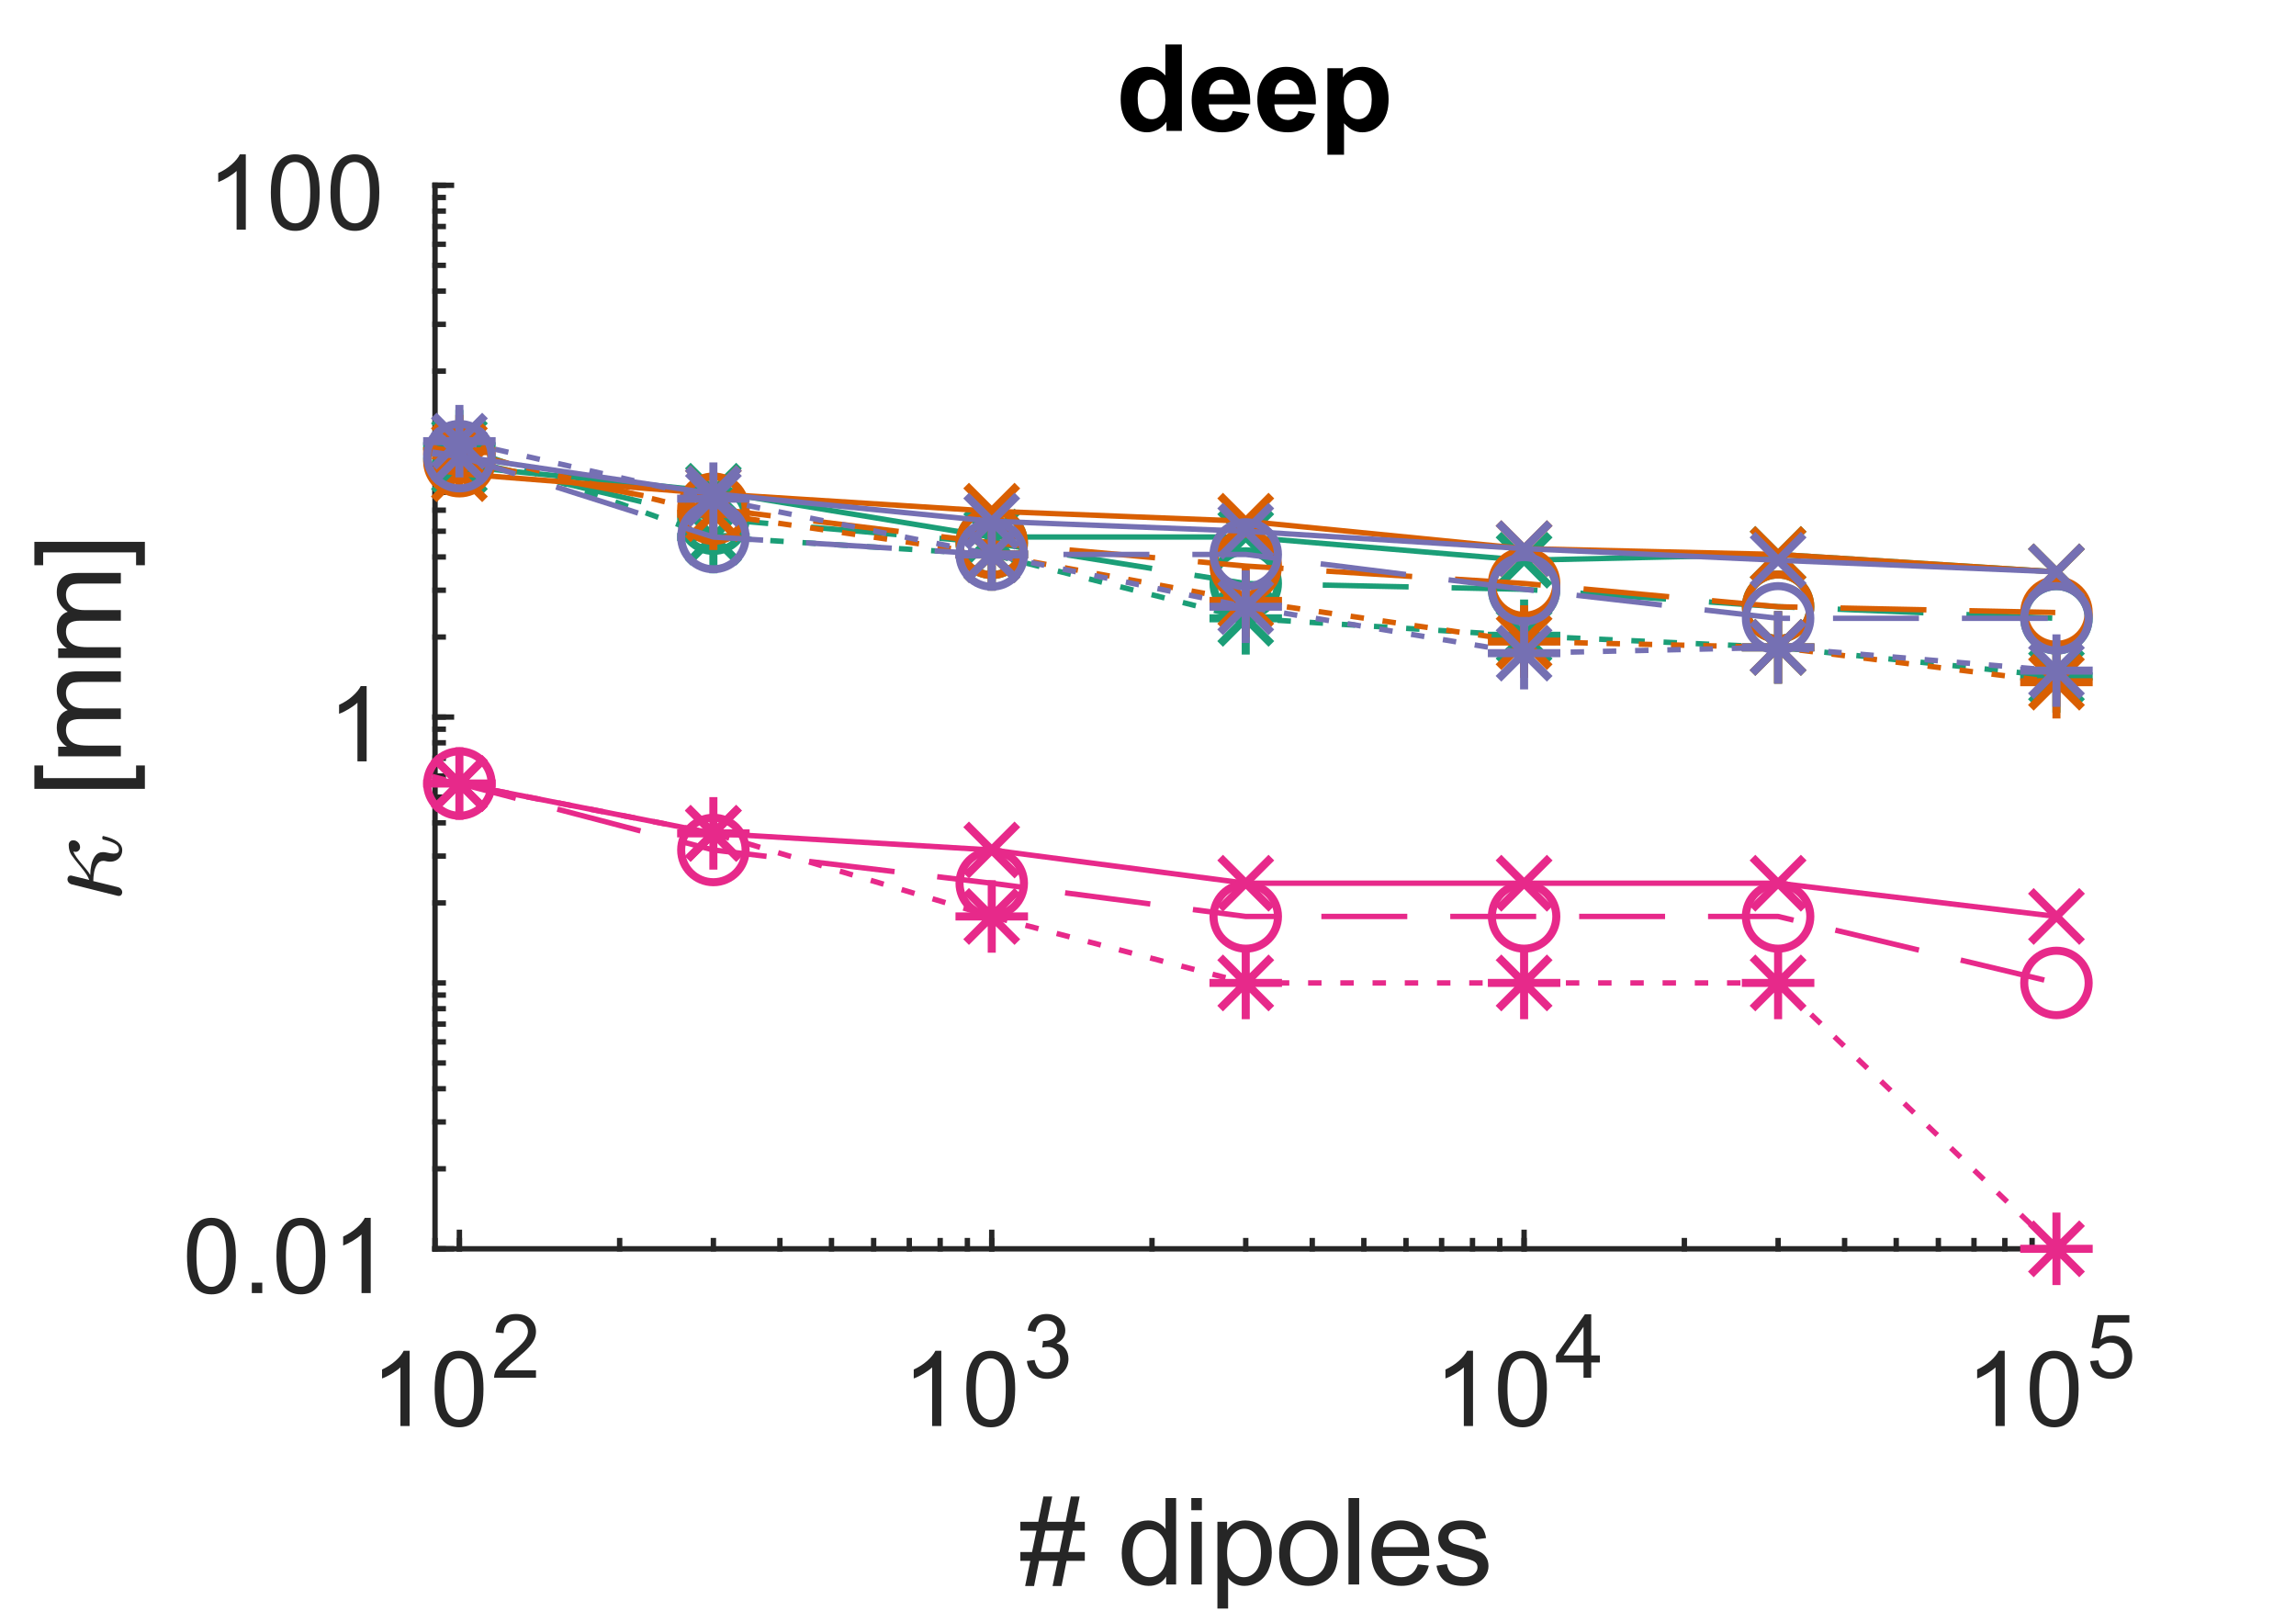 <?xml version="1.0"?>
<!DOCTYPE svg PUBLIC '-//W3C//DTD SVG 1.0//EN'
          'http://www.w3.org/TR/2001/REC-SVG-20010904/DTD/svg10.dtd'>
<svg xmlns:xlink="http://www.w3.org/1999/xlink" style="fill-opacity:1; color-rendering:auto; color-interpolation:auto; text-rendering:auto; stroke:black; stroke-linecap:square; stroke-miterlimit:10; shape-rendering:auto; stroke-opacity:1; fill:black; stroke-dasharray:none; font-weight:normal; stroke-width:1; font-family:'Dialog'; font-style:normal; stroke-linejoin:miter; font-size:12px; stroke-dashoffset:0; image-rendering:auto;" width="285" height="200" xmlns="http://www.w3.org/2000/svg"
><rect width="100%" height="100%" fill="#333333" stroke="none"/><!--Generated by the Batik Graphics2D SVG Generator--><defs id="genericDefs"
  /><g
  ><defs id="defs1"
    ><clipPath clipPathUnits="userSpaceOnUse" id="clipPath1"
      ><path d="M0 0 L285 0 L285 200 L0 200 L0 0 Z"
      /></clipPath
    ></defs
    ><g style="fill:white; stroke:white;"
    ><rect x="0" y="0" width="285" style="clip-path:url(#clipPath1); stroke:none;" height="200"
    /></g
    ><g style="fill:white; text-rendering:optimizeSpeed; color-rendering:optimizeSpeed; image-rendering:optimizeSpeed; shape-rendering:crispEdges; stroke:white; color-interpolation:sRGB;"
    ><rect x="0" width="285" height="200" y="0" style="stroke:none;"
    /></g
    ><g style="fill:rgb(38,38,38); text-rendering:geometricPrecision; image-rendering:optimizeQuality; color-rendering:optimizeQuality; stroke-linejoin:round; stroke:rgb(38,38,38); color-interpolation:linearRGB; stroke-width:0.667;"
    ><line y2="155" style="fill:none;" x1="54" x2="258" y1="155"
      /><line y2="152.96" style="fill:none;" x1="57.024" x2="57.024" y1="155"
      /><line y2="152.96" style="fill:none;" x1="123.104" x2="123.104" y1="155"
      /><line y2="152.96" style="fill:none;" x1="189.184" x2="189.184" y1="155"
      /><line y2="152.96" style="fill:none;" x1="255.265" x2="255.265" y1="155"
      /><line y2="153.98" style="fill:none;" x1="54" x2="54" y1="155"
      /><line y2="153.98" style="fill:none;" x1="57.024" x2="57.024" y1="155"
      /><line y2="153.98" style="fill:none;" x1="76.916" x2="76.916" y1="155"
      /><line y2="153.98" style="fill:none;" x1="88.552" x2="88.552" y1="155"
      /><line y2="153.98" style="fill:none;" x1="96.808" x2="96.808" y1="155"
      /><line y2="153.98" style="fill:none;" x1="103.212" x2="103.212" y1="155"
      /><line y2="153.98" style="fill:none;" x1="108.444" x2="108.444" y1="155"
      /><line y2="153.98" style="fill:none;" x1="112.868" x2="112.868" y1="155"
      /><line y2="153.98" style="fill:none;" x1="116.7" x2="116.7" y1="155"
      /><line y2="153.98" style="fill:none;" x1="120.08" x2="120.08" y1="155"
      /><line y2="153.98" style="fill:none;" x1="123.104" x2="123.104" y1="155"
      /><line y2="153.98" style="fill:none;" x1="142.996" x2="142.996" y1="155"
      /><line y2="153.98" style="fill:none;" x1="154.632" x2="154.632" y1="155"
      /><line y2="153.98" style="fill:none;" x1="162.888" x2="162.888" y1="155"
      /><line y2="153.98" style="fill:none;" x1="169.292" x2="169.292" y1="155"
      /><line y2="153.98" style="fill:none;" x1="174.525" x2="174.525" y1="155"
      /><line y2="153.98" style="fill:none;" x1="178.948" x2="178.948" y1="155"
      /><line y2="153.98" style="fill:none;" x1="182.78" x2="182.78" y1="155"
      /><line y2="153.98" style="fill:none;" x1="186.161" x2="186.161" y1="155"
      /><line y2="153.98" style="fill:none;" x1="189.184" x2="189.184" y1="155"
      /><line y2="153.98" style="fill:none;" x1="209.077" x2="209.077" y1="155"
      /><line y2="153.98" style="fill:none;" x1="220.713" x2="220.713" y1="155"
      /><line y2="153.98" style="fill:none;" x1="228.969" x2="228.969" y1="155"
      /><line y2="153.98" style="fill:none;" x1="235.373" x2="235.373" y1="155"
      /><line y2="153.98" style="fill:none;" x1="240.605" x2="240.605" y1="155"
      /><line y2="153.98" style="fill:none;" x1="245.029" x2="245.029" y1="155"
      /><line y2="153.98" style="fill:none;" x1="248.861" x2="248.861" y1="155"
      /><line y2="153.98" style="fill:none;" x1="252.241" x2="252.241" y1="155"
      /><line y2="153.98" style="fill:none;" x1="255.265" x2="255.265" y1="155"
    /></g
    ><g transform="translate(46,177)" style="font-size:13.333px; fill:rgb(38,38,38); text-rendering:geometricPrecision; image-rendering:optimizeQuality; color-rendering:optimizeQuality; font-family:'SansSerif'; stroke:rgb(38,38,38); color-interpolation:linearRGB;"
    ><path style="stroke:none;" d="M4.844 0 L3.703 0 L3.703 -7.281 Q3.281 -6.891 2.617 -6.492 Q1.953 -6.094 1.422 -5.906 L1.422 -7.016 Q2.375 -7.453 3.094 -8.094 Q3.812 -8.734 4.109 -9.344 L4.844 -9.344 L4.844 0 ZM7.951 -4.594 Q7.951 -6.234 8.287 -7.242 Q8.623 -8.25 9.294 -8.797 Q9.966 -9.344 10.982 -9.344 Q11.732 -9.344 12.294 -9.039 Q12.857 -8.734 13.224 -8.172 Q13.591 -7.609 13.802 -6.789 Q14.013 -5.969 14.013 -4.594 Q14.013 -2.953 13.677 -1.945 Q13.341 -0.938 12.669 -0.391 Q11.998 0.156 10.982 0.156 Q9.638 0.156 8.857 -0.812 Q7.951 -1.969 7.951 -4.594 ZM9.123 -4.594 Q9.123 -2.297 9.654 -1.539 Q10.185 -0.781 10.982 -0.781 Q11.763 -0.781 12.302 -1.539 Q12.841 -2.297 12.841 -4.594 Q12.841 -6.891 12.302 -7.641 Q11.763 -8.391 10.966 -8.391 Q10.185 -8.391 9.701 -7.734 Q9.123 -6.875 9.123 -4.594 Z"
    /></g
    ><g transform="translate(61,171)" style="font-size:10.667px; fill:rgb(38,38,38); text-rendering:geometricPrecision; image-rendering:optimizeQuality; color-rendering:optimizeQuality; font-family:'SansSerif'; stroke:rgb(38,38,38); color-interpolation:linearRGB;"
    ><path style="stroke:none;" d="M5.531 -0.922 L5.531 0 L0.328 0 Q0.328 -0.344 0.453 -0.672 Q0.641 -1.203 1.078 -1.719 Q1.516 -2.234 2.344 -2.906 Q3.625 -3.969 4.078 -4.578 Q4.531 -5.188 4.531 -5.734 Q4.531 -6.312 4.125 -6.711 Q3.719 -7.109 3.047 -7.109 Q2.359 -7.109 1.938 -6.688 Q1.516 -6.266 1.516 -5.531 L0.516 -5.625 Q0.625 -6.734 1.289 -7.32 Q1.953 -7.906 3.078 -7.906 Q4.203 -7.906 4.867 -7.281 Q5.531 -6.656 5.531 -5.719 Q5.531 -5.25 5.336 -4.789 Q5.141 -4.328 4.695 -3.828 Q4.25 -3.328 3.203 -2.438 Q2.328 -1.719 2.086 -1.453 Q1.844 -1.188 1.672 -0.922 L5.531 -0.922 Z"
    /></g
    ><g transform="translate(112,177)" style="font-size:13.333px; fill:rgb(38,38,38); text-rendering:geometricPrecision; image-rendering:optimizeQuality; color-rendering:optimizeQuality; font-family:'SansSerif'; stroke:rgb(38,38,38); color-interpolation:linearRGB;"
    ><path style="stroke:none;" d="M4.844 0 L3.703 0 L3.703 -7.281 Q3.281 -6.891 2.617 -6.492 Q1.953 -6.094 1.422 -5.906 L1.422 -7.016 Q2.375 -7.453 3.094 -8.094 Q3.812 -8.734 4.109 -9.344 L4.844 -9.344 L4.844 0 ZM7.951 -4.594 Q7.951 -6.234 8.287 -7.242 Q8.623 -8.25 9.294 -8.797 Q9.966 -9.344 10.982 -9.344 Q11.732 -9.344 12.294 -9.039 Q12.857 -8.734 13.224 -8.172 Q13.591 -7.609 13.802 -6.789 Q14.013 -5.969 14.013 -4.594 Q14.013 -2.953 13.677 -1.945 Q13.341 -0.938 12.669 -0.391 Q11.998 0.156 10.982 0.156 Q9.638 0.156 8.857 -0.812 Q7.951 -1.969 7.951 -4.594 ZM9.123 -4.594 Q9.123 -2.297 9.654 -1.539 Q10.185 -0.781 10.982 -0.781 Q11.763 -0.781 12.302 -1.539 Q12.841 -2.297 12.841 -4.594 Q12.841 -6.891 12.302 -7.641 Q11.763 -8.391 10.966 -8.391 Q10.185 -8.391 9.701 -7.734 Q9.123 -6.875 9.123 -4.594 Z"
    /></g
    ><g transform="translate(127,171)" style="font-size:10.667px; fill:rgb(38,38,38); text-rendering:geometricPrecision; image-rendering:optimizeQuality; color-rendering:optimizeQuality; font-family:'SansSerif'; stroke:rgb(38,38,38); color-interpolation:linearRGB;"
    ><path style="stroke:none;" d="M0.469 -2.078 L1.422 -2.203 Q1.594 -1.391 1.992 -1.023 Q2.391 -0.656 2.969 -0.656 Q3.656 -0.656 4.125 -1.133 Q4.594 -1.609 4.594 -2.297 Q4.594 -2.969 4.156 -3.398 Q3.719 -3.828 3.047 -3.828 Q2.781 -3.828 2.375 -3.734 L2.469 -4.578 Q2.578 -4.562 2.625 -4.562 Q3.25 -4.562 3.742 -4.883 Q4.234 -5.203 4.234 -5.875 Q4.234 -6.406 3.875 -6.758 Q3.516 -7.109 2.953 -7.109 Q2.391 -7.109 2.016 -6.758 Q1.641 -6.406 1.531 -5.688 L0.562 -5.859 Q0.734 -6.844 1.367 -7.375 Q2 -7.906 2.922 -7.906 Q3.578 -7.906 4.117 -7.633 Q4.656 -7.359 4.945 -6.875 Q5.234 -6.391 5.234 -5.859 Q5.234 -5.344 4.961 -4.93 Q4.688 -4.516 4.141 -4.266 Q4.844 -4.109 5.234 -3.602 Q5.625 -3.094 5.625 -2.328 Q5.625 -1.297 4.867 -0.578 Q4.109 0.141 2.969 0.141 Q1.922 0.141 1.242 -0.477 Q0.562 -1.094 0.469 -2.078 Z"
    /></g
    ><g transform="translate(178,177)" style="font-size:13.333px; fill:rgb(38,38,38); text-rendering:geometricPrecision; image-rendering:optimizeQuality; color-rendering:optimizeQuality; font-family:'SansSerif'; stroke:rgb(38,38,38); color-interpolation:linearRGB;"
    ><path style="stroke:none;" d="M4.844 0 L3.703 0 L3.703 -7.281 Q3.281 -6.891 2.617 -6.492 Q1.953 -6.094 1.422 -5.906 L1.422 -7.016 Q2.375 -7.453 3.094 -8.094 Q3.812 -8.734 4.109 -9.344 L4.844 -9.344 L4.844 0 ZM7.951 -4.594 Q7.951 -6.234 8.287 -7.242 Q8.623 -8.25 9.294 -8.797 Q9.966 -9.344 10.982 -9.344 Q11.732 -9.344 12.294 -9.039 Q12.857 -8.734 13.224 -8.172 Q13.591 -7.609 13.802 -6.789 Q14.013 -5.969 14.013 -4.594 Q14.013 -2.953 13.677 -1.945 Q13.341 -0.938 12.669 -0.391 Q11.998 0.156 10.982 0.156 Q9.638 0.156 8.857 -0.812 Q7.951 -1.969 7.951 -4.594 ZM9.123 -4.594 Q9.123 -2.297 9.654 -1.539 Q10.185 -0.781 10.982 -0.781 Q11.763 -0.781 12.302 -1.539 Q12.841 -2.297 12.841 -4.594 Q12.841 -6.891 12.302 -7.641 Q11.763 -8.391 10.966 -8.391 Q10.185 -8.391 9.701 -7.734 Q9.123 -6.875 9.123 -4.594 Z"
    /></g
    ><g transform="translate(193,171)" style="font-size:10.667px; fill:rgb(38,38,38); text-rendering:geometricPrecision; image-rendering:optimizeQuality; color-rendering:optimizeQuality; font-family:'SansSerif'; stroke:rgb(38,38,38); color-interpolation:linearRGB;"
    ><path style="stroke:none;" d="M3.562 0 L3.562 -1.891 L0.141 -1.891 L0.141 -2.766 L3.734 -7.875 L4.516 -7.875 L4.516 -2.766 L5.594 -2.766 L5.594 -1.891 L4.516 -1.891 L4.516 0 L3.562 0 ZM3.562 -2.766 L3.562 -6.328 L1.094 -2.766 L3.562 -2.766 Z"
    /></g
    ><g transform="translate(244,177)" style="font-size:13.333px; fill:rgb(38,38,38); text-rendering:geometricPrecision; image-rendering:optimizeQuality; color-rendering:optimizeQuality; font-family:'SansSerif'; stroke:rgb(38,38,38); color-interpolation:linearRGB;"
    ><path style="stroke:none;" d="M4.844 0 L3.703 0 L3.703 -7.281 Q3.281 -6.891 2.617 -6.492 Q1.953 -6.094 1.422 -5.906 L1.422 -7.016 Q2.375 -7.453 3.094 -8.094 Q3.812 -8.734 4.109 -9.344 L4.844 -9.344 L4.844 0 ZM7.951 -4.594 Q7.951 -6.234 8.287 -7.242 Q8.623 -8.25 9.294 -8.797 Q9.966 -9.344 10.982 -9.344 Q11.732 -9.344 12.294 -9.039 Q12.857 -8.734 13.224 -8.172 Q13.591 -7.609 13.802 -6.789 Q14.013 -5.969 14.013 -4.594 Q14.013 -2.953 13.677 -1.945 Q13.341 -0.938 12.669 -0.391 Q11.998 0.156 10.982 0.156 Q9.638 0.156 8.857 -0.812 Q7.951 -1.969 7.951 -4.594 ZM9.123 -4.594 Q9.123 -2.297 9.654 -1.539 Q10.185 -0.781 10.982 -0.781 Q11.763 -0.781 12.302 -1.539 Q12.841 -2.297 12.841 -4.594 Q12.841 -6.891 12.302 -7.641 Q11.763 -8.391 10.966 -8.391 Q10.185 -8.391 9.701 -7.734 Q9.123 -6.875 9.123 -4.594 Z"
    /></g
    ><g transform="translate(259,171)" style="font-size:10.667px; fill:rgb(38,38,38); text-rendering:geometricPrecision; image-rendering:optimizeQuality; color-rendering:optimizeQuality; font-family:'SansSerif'; stroke:rgb(38,38,38); color-interpolation:linearRGB;"
    ><path style="stroke:none;" d="M0.453 -2.062 L1.469 -2.156 Q1.578 -1.406 1.992 -1.031 Q2.406 -0.656 2.984 -0.656 Q3.688 -0.656 4.172 -1.188 Q4.656 -1.719 4.656 -2.578 Q4.656 -3.406 4.188 -3.883 Q3.719 -4.359 2.969 -4.359 Q2.5 -4.359 2.125 -4.148 Q1.75 -3.938 1.531 -3.609 L0.625 -3.719 L1.391 -7.766 L5.312 -7.766 L5.312 -6.844 L2.172 -6.844 L1.734 -4.734 Q2.453 -5.219 3.234 -5.219 Q4.266 -5.219 4.969 -4.508 Q5.672 -3.797 5.672 -2.672 Q5.672 -1.594 5.047 -0.828 Q4.297 0.141 2.984 0.141 Q1.906 0.141 1.227 -0.461 Q0.547 -1.062 0.453 -2.062 Z"
    /></g
    ><g transform="translate(156,181.667)" style="font-size:14.667px; fill:rgb(38,38,38); text-rendering:geometricPrecision; image-rendering:optimizeQuality; color-rendering:optimizeQuality; font-family:'SansSerif'; stroke:rgb(38,38,38); color-interpolation:linearRGB;"
    ><path style="stroke:none;" d="M-28.75 15.188 L-28.109 12.062 L-29.344 12.062 L-29.344 10.969 L-27.891 10.969 L-27.344 8.312 L-29.344 8.312 L-29.344 7.219 L-27.125 7.219 L-26.484 4.078 L-25.391 4.078 L-26.031 7.219 L-23.719 7.219 L-23.078 4.078 L-21.984 4.078 L-22.609 7.219 L-21.344 7.219 L-21.344 8.312 L-22.828 8.312 L-23.391 10.969 L-21.344 10.969 L-21.344 12.062 L-23.609 12.062 L-24.234 15.188 L-25.344 15.188 L-24.703 12.062 L-27.016 12.062 L-27.641 15.188 L-28.75 15.188 ZM-26.797 10.969 L-24.484 10.969 L-23.938 8.312 L-26.25 8.312 L-26.797 10.969 ZM-11.246 15 L-11.246 14.016 Q-11.98 15.172 -13.418 15.172 Q-14.339 15.172 -15.121 14.664 Q-15.902 14.156 -16.332 13.234 Q-16.761 12.312 -16.761 11.125 Q-16.761 9.953 -16.371 9.008 Q-15.98 8.062 -15.207 7.555 Q-14.433 7.047 -13.48 7.047 Q-12.777 7.047 -12.222 7.344 Q-11.668 7.641 -11.324 8.109 L-11.324 4.266 L-10.011 4.266 L-10.011 15 L-11.246 15 ZM-15.402 11.125 Q-15.402 12.609 -14.777 13.352 Q-14.152 14.094 -13.293 14.094 Q-12.433 14.094 -11.824 13.383 Q-11.214 12.672 -11.214 11.234 Q-11.214 9.625 -11.832 8.883 Q-12.449 8.141 -13.355 8.141 Q-14.23 8.141 -14.816 8.859 Q-15.402 9.578 -15.402 11.125 ZM-8.126 5.781 L-8.126 4.266 L-6.813 4.266 L-6.813 5.781 L-8.126 5.781 ZM-8.126 15 L-8.126 7.219 L-6.813 7.219 L-6.813 15 L-8.126 15 ZM-4.885 17.984 L-4.885 7.219 L-3.682 7.219 L-3.682 8.234 Q-3.26 7.641 -2.721 7.344 Q-2.182 7.047 -1.417 7.047 Q-0.432 7.047 0.334 7.562 Q1.099 8.078 1.482 9.008 Q1.865 9.938 1.865 11.047 Q1.865 12.25 1.443 13.203 Q1.021 14.156 0.201 14.664 Q-0.62 15.172 -1.526 15.172 Q-2.182 15.172 -2.706 14.898 Q-3.229 14.625 -3.557 14.188 L-3.557 17.984 L-4.885 17.984 ZM-3.682 11.156 Q-3.682 12.656 -3.073 13.375 Q-2.463 14.094 -1.604 14.094 Q-0.729 14.094 -0.104 13.352 Q0.521 12.609 0.521 11.047 Q0.521 9.562 -0.088 8.82 Q-0.698 8.078 -1.542 8.078 Q-2.385 8.078 -3.034 8.867 Q-3.682 9.656 -3.682 11.156 ZM2.781 11.109 Q2.781 8.953 3.985 7.906 Q4.985 7.047 6.422 7.047 Q8.031 7.047 9.047 8.094 Q10.063 9.141 10.063 11 Q10.063 12.5 9.617 13.359 Q9.172 14.219 8.305 14.695 Q7.438 15.172 6.422 15.172 Q4.797 15.172 3.789 14.125 Q2.781 13.078 2.781 11.109 ZM4.141 11.109 Q4.141 12.609 4.789 13.352 Q5.438 14.094 6.422 14.094 Q7.406 14.094 8.063 13.344 Q8.719 12.594 8.719 11.062 Q8.719 9.625 8.063 8.883 Q7.406 8.141 6.422 8.141 Q5.438 8.141 4.789 8.875 Q4.141 9.609 4.141 11.109 ZM11.386 15 L11.386 4.266 L12.714 4.266 L12.714 15 L11.386 15 ZM20.001 12.5 L21.361 12.656 Q21.048 13.859 20.173 14.516 Q19.298 15.172 17.939 15.172 Q16.236 15.172 15.236 14.125 Q14.236 13.078 14.236 11.172 Q14.236 9.219 15.251 8.133 Q16.267 7.047 17.876 7.047 Q19.439 7.047 20.423 8.109 Q21.407 9.172 21.407 11.094 Q21.407 11.219 21.407 11.453 L15.595 11.453 Q15.673 12.734 16.322 13.414 Q16.97 14.094 17.954 14.094 Q18.673 14.094 19.189 13.711 Q19.704 13.328 20.001 12.5 ZM15.673 10.359 L20.017 10.359 Q19.923 9.375 19.517 8.891 Q18.892 8.125 17.892 8.125 Q16.97 8.125 16.353 8.734 Q15.736 9.344 15.673 10.359 ZM22.309 12.672 L23.605 12.469 Q23.715 13.25 24.215 13.672 Q24.715 14.094 25.621 14.094 Q26.527 14.094 26.965 13.727 Q27.402 13.359 27.402 12.859 Q27.402 12.406 27.012 12.156 Q26.746 11.969 25.668 11.703 Q24.215 11.344 23.66 11.07 Q23.105 10.797 22.816 10.328 Q22.527 9.859 22.527 9.281 Q22.527 8.766 22.762 8.32 Q22.996 7.875 23.402 7.594 Q23.715 7.359 24.246 7.203 Q24.777 7.047 25.387 7.047 Q26.293 7.047 26.988 7.312 Q27.684 7.578 28.012 8.023 Q28.34 8.469 28.465 9.234 L27.184 9.406 Q27.09 8.797 26.668 8.461 Q26.246 8.125 25.48 8.125 Q24.574 8.125 24.184 8.43 Q23.793 8.734 23.793 9.141 Q23.793 9.391 23.949 9.594 Q24.121 9.812 24.465 9.953 Q24.652 10.016 25.621 10.281 Q27.027 10.656 27.582 10.891 Q28.137 11.125 28.449 11.586 Q28.762 12.047 28.762 12.719 Q28.762 13.375 28.379 13.953 Q27.996 14.531 27.27 14.852 Q26.543 15.172 25.621 15.172 Q24.105 15.172 23.316 14.547 Q22.527 13.922 22.309 12.672 Z"
    /></g
    ><g style="fill:rgb(38,38,38); text-rendering:geometricPrecision; image-rendering:optimizeQuality; color-rendering:optimizeQuality; stroke-linejoin:round; stroke:rgb(38,38,38); color-interpolation:linearRGB; stroke-width:0.667;"
    ><line y2="23" style="fill:none;" x1="54" x2="54" y1="155"
      /><line y2="155" style="fill:none;" x1="54" x2="56.04" y1="155"
      /><line y2="89" style="fill:none;" x1="54" x2="56.04" y1="89"
      /><line y2="23" style="fill:none;" x1="54" x2="56.04" y1="23"
      /><line y2="155" style="fill:none;" x1="54" x2="55.02" y1="155"
      /><line y2="145.066" style="fill:none;" x1="54" x2="55.02" y1="145.066"
      /><line y2="139.255" style="fill:none;" x1="54" x2="55.02" y1="139.255"
      /><line y2="135.132" style="fill:none;" x1="54" x2="55.02" y1="135.132"
      /><line y2="131.934" style="fill:none;" x1="54" x2="55.02" y1="131.934"
      /><line y2="129.321" style="fill:none;" x1="54" x2="55.02" y1="129.321"
      /><line y2="127.112" style="fill:none;" x1="54" x2="55.02" y1="127.112"
      /><line y2="125.198" style="fill:none;" x1="54" x2="55.02" y1="125.198"
      /><line y2="123.51" style="fill:none;" x1="54" x2="55.02" y1="123.51"
      /><line y2="122" style="fill:none;" x1="54" x2="55.02" y1="122"
      /><line y2="112.066" style="fill:none;" x1="54" x2="55.02" y1="112.066"
      /><line y2="106.255" style="fill:none;" x1="54" x2="55.02" y1="106.255"
      /><line y2="102.132" style="fill:none;" x1="54" x2="55.02" y1="102.132"
      /><line y2="98.934" style="fill:none;" x1="54" x2="55.02" y1="98.934"
      /><line y2="96.321" style="fill:none;" x1="54" x2="55.02" y1="96.321"
      /><line y2="94.112" style="fill:none;" x1="54" x2="55.02" y1="94.112"
      /><line y2="92.198" style="fill:none;" x1="54" x2="55.02" y1="92.198"
      /><line y2="90.51" style="fill:none;" x1="54" x2="55.02" y1="90.51"
      /><line y2="89" style="fill:none;" x1="54" x2="55.02" y1="89"
      /><line y2="79.066" style="fill:none;" x1="54" x2="55.02" y1="79.066"
      /><line y2="73.255" style="fill:none;" x1="54" x2="55.02" y1="73.255"
      /><line y2="69.132" style="fill:none;" x1="54" x2="55.02" y1="69.132"
      /><line y2="65.934" style="fill:none;" x1="54" x2="55.02" y1="65.934"
      /><line y2="63.321" style="fill:none;" x1="54" x2="55.02" y1="63.321"
      /><line y2="61.112" style="fill:none;" x1="54" x2="55.02" y1="61.112"
      /><line y2="59.198" style="fill:none;" x1="54" x2="55.02" y1="59.198"
      /><line y2="57.51" style="fill:none;" x1="54" x2="55.02" y1="57.51"
      /><line y2="56" style="fill:none;" x1="54" x2="55.02" y1="56"
      /><line y2="46.066" style="fill:none;" x1="54" x2="55.02" y1="46.066"
      /><line y2="40.255" style="fill:none;" x1="54" x2="55.02" y1="40.255"
      /><line y2="36.132" style="fill:none;" x1="54" x2="55.02" y1="36.132"
      /><line y2="32.934" style="fill:none;" x1="54" x2="55.02" y1="32.934"
      /><line y2="30.321" style="fill:none;" x1="54" x2="55.02" y1="30.321"
      /><line y2="28.112" style="fill:none;" x1="54" x2="55.02" y1="28.112"
      /><line y2="26.198" style="fill:none;" x1="54" x2="55.02" y1="26.198"
      /><line y2="24.51" style="fill:none;" x1="54" x2="55.02" y1="24.51"
      /><line y2="23" style="fill:none;" x1="54" x2="55.02" y1="23"
    /></g
    ><g transform="translate(48.667,155)" style="font-size:13.333px; fill:rgb(38,38,38); text-rendering:geometricPrecision; image-rendering:optimizeQuality; color-rendering:optimizeQuality; font-family:'SansSerif'; stroke:rgb(38,38,38); color-interpolation:linearRGB;"
    ><path style="stroke:none;" d="M-25.453 0.906 Q-25.453 -0.734 -25.117 -1.742 Q-24.781 -2.75 -24.109 -3.297 Q-23.438 -3.844 -22.422 -3.844 Q-21.672 -3.844 -21.109 -3.539 Q-20.547 -3.234 -20.18 -2.672 Q-19.812 -2.109 -19.602 -1.289 Q-19.391 -0.469 -19.391 0.906 Q-19.391 2.547 -19.727 3.555 Q-20.062 4.562 -20.734 5.109 Q-21.406 5.656 -22.422 5.656 Q-23.766 5.656 -24.547 4.688 Q-25.453 3.531 -25.453 0.906 ZM-24.281 0.906 Q-24.281 3.203 -23.75 3.961 Q-23.219 4.719 -22.422 4.719 Q-21.641 4.719 -21.102 3.961 Q-20.562 3.203 -20.562 0.906 Q-20.562 -1.391 -21.102 -2.141 Q-21.641 -2.891 -22.438 -2.891 Q-23.219 -2.891 -23.703 -2.234 Q-24.281 -1.375 -24.281 0.906 ZM-17.409 5.5 L-17.409 4.203 L-16.112 4.203 L-16.112 5.5 L-17.409 5.5 ZM-14.351 0.906 Q-14.351 -0.734 -14.015 -1.742 Q-13.679 -2.75 -13.007 -3.297 Q-12.335 -3.844 -11.319 -3.844 Q-10.569 -3.844 -10.007 -3.539 Q-9.444 -3.234 -9.077 -2.672 Q-8.71 -2.109 -8.499 -1.289 Q-8.288 -0.469 -8.288 0.906 Q-8.288 2.547 -8.624 3.555 Q-8.96 4.562 -9.632 5.109 Q-10.304 5.656 -11.319 5.656 Q-12.663 5.656 -13.444 4.688 Q-14.351 3.531 -14.351 0.906 ZM-13.179 0.906 Q-13.179 3.203 -12.648 3.961 Q-12.116 4.719 -11.319 4.719 Q-10.538 4.719 -9.999 3.961 Q-9.46 3.203 -9.46 0.906 Q-9.46 -1.391 -9.999 -2.141 Q-10.538 -2.891 -11.335 -2.891 Q-12.116 -2.891 -12.601 -2.234 Q-13.179 -1.375 -13.179 0.906 ZM-2.65 5.5 L-3.791 5.5 L-3.791 -1.781 Q-4.213 -1.391 -4.877 -0.992 Q-5.541 -0.594 -6.072 -0.406 L-6.072 -1.516 Q-5.119 -1.953 -4.4 -2.594 Q-3.681 -3.234 -3.384 -3.844 L-2.65 -3.844 L-2.65 5.5 Z"
    /></g
    ><g transform="translate(48.667,89)" style="font-size:13.333px; fill:rgb(38,38,38); text-rendering:geometricPrecision; image-rendering:optimizeQuality; color-rendering:optimizeQuality; font-family:'SansSerif'; stroke:rgb(38,38,38); color-interpolation:linearRGB;"
    ><path style="stroke:none;" d="M-3.156 5.5 L-4.297 5.5 L-4.297 -1.781 Q-4.719 -1.391 -5.383 -0.992 Q-6.047 -0.594 -6.578 -0.406 L-6.578 -1.516 Q-5.625 -1.953 -4.906 -2.594 Q-4.188 -3.234 -3.891 -3.844 L-3.156 -3.844 L-3.156 5.5 Z"
    /></g
    ><g transform="translate(48.667,23)" style="font-size:13.333px; fill:rgb(38,38,38); text-rendering:geometricPrecision; image-rendering:optimizeQuality; color-rendering:optimizeQuality; font-family:'SansSerif'; stroke:rgb(38,38,38); color-interpolation:linearRGB;"
    ><path style="stroke:none;" d="M-18.156 5.5 L-19.297 5.5 L-19.297 -1.781 Q-19.719 -1.391 -20.383 -0.992 Q-21.047 -0.594 -21.578 -0.406 L-21.578 -1.516 Q-20.625 -1.953 -19.906 -2.594 Q-19.188 -3.234 -18.891 -3.844 L-18.156 -3.844 L-18.156 5.5 ZM-15.049 0.906 Q-15.049 -0.734 -14.713 -1.742 Q-14.377 -2.75 -13.706 -3.297 Q-13.034 -3.844 -12.018 -3.844 Q-11.268 -3.844 -10.706 -3.539 Q-10.143 -3.234 -9.776 -2.672 Q-9.409 -2.109 -9.198 -1.289 Q-8.987 -0.469 -8.987 0.906 Q-8.987 2.547 -9.323 3.555 Q-9.659 4.562 -10.331 5.109 Q-11.002 5.656 -12.018 5.656 Q-13.362 5.656 -14.143 4.688 Q-15.049 3.531 -15.049 0.906 ZM-13.877 0.906 Q-13.877 3.203 -13.346 3.961 Q-12.815 4.719 -12.018 4.719 Q-11.237 4.719 -10.698 3.961 Q-10.159 3.203 -10.159 0.906 Q-10.159 -1.391 -10.698 -2.141 Q-11.237 -2.891 -12.034 -2.891 Q-12.815 -2.891 -13.299 -2.234 Q-13.877 -1.375 -13.877 0.906 ZM-7.646 0.906 Q-7.646 -0.734 -7.31 -1.742 Q-6.974 -2.75 -6.302 -3.297 Q-5.63 -3.844 -4.614 -3.844 Q-3.864 -3.844 -3.302 -3.539 Q-2.739 -3.234 -2.372 -2.672 Q-2.005 -2.109 -1.794 -1.289 Q-1.583 -0.469 -1.583 0.906 Q-1.583 2.547 -1.919 3.555 Q-2.255 4.562 -2.927 5.109 Q-3.599 5.656 -4.614 5.656 Q-5.958 5.656 -6.739 4.688 Q-7.646 3.531 -7.646 0.906 ZM-6.474 0.906 Q-6.474 3.203 -5.942 3.961 Q-5.411 4.719 -4.614 4.719 Q-3.833 4.719 -3.294 3.961 Q-2.755 3.203 -2.755 0.906 Q-2.755 -1.391 -3.294 -2.141 Q-3.833 -2.891 -4.63 -2.891 Q-5.411 -2.891 -5.896 -2.234 Q-6.474 -1.375 -6.474 0.906 Z"
    /></g
    ><g transform="translate(15,112) rotate(-90)" style="font-size:14.667px; fill:rgb(38,38,38); text-rendering:geometricPrecision; image-rendering:optimizeQuality; color-rendering:optimizeQuality; font-family:'mwb_cmmi10'; stroke:rgb(38,38,38); color-interpolation:linearRGB;"
    ><path style="stroke:none;" d="M0.797 -0.25 Q0.797 -0.344 0.812 -0.391 L2.25 -6.156 Q2.312 -6.359 2.484 -6.492 Q2.656 -6.625 2.875 -6.625 Q3.062 -6.625 3.195 -6.516 Q3.328 -6.406 3.328 -6.219 Q3.328 -6.172 3.328 -6.141 Q3.328 -6.109 3.312 -6.094 L2.781 -3.922 Q3.375 -4.109 4.375 -4.945 Q5.375 -5.781 5.883 -6.125 Q6.391 -6.469 7.125 -6.469 Q7.375 -6.469 7.539 -6.32 Q7.703 -6.172 7.703 -5.906 Q7.703 -5.562 7.445 -5.312 Q7.188 -5.062 6.844 -5.062 Q6.594 -5.062 6.43 -5.227 Q6.266 -5.391 6.266 -5.625 Q6.266 -5.797 6.328 -5.906 Q5.969 -5.766 5.594 -5.5 Q5.219 -5.234 4.906 -4.969 Q4.594 -4.703 4.164 -4.344 Q3.734 -3.984 3.391 -3.797 Q4 -3.797 4.648 -3.664 Q5.297 -3.531 5.766 -3.18 Q6.234 -2.828 6.234 -2.219 Q6.234 -1.984 6.188 -1.797 Q6.047 -1.203 6.047 -0.906 Q6.047 -0.234 6.516 -0.234 Q7.047 -0.234 7.336 -0.82 Q7.625 -1.406 7.797 -2.203 Q7.828 -2.297 7.922 -2.297 L8.094 -2.297 Q8.156 -2.297 8.195 -2.258 Q8.234 -2.219 8.234 -2.156 Q8.234 -2.141 8.219 -2.109 Q7.672 0.172 6.484 0.172 Q6.062 0.172 5.734 -0.031 Q5.406 -0.234 5.227 -0.57 Q5.047 -0.906 5.047 -1.328 Q5.047 -1.609 5.109 -1.828 Q5.156 -2.031 5.156 -2.172 Q5.156 -2.656 4.734 -2.938 Q4.312 -3.219 3.727 -3.32 Q3.141 -3.422 2.641 -3.422 L1.875 -0.328 Q1.828 -0.125 1.648 0.023 Q1.469 0.172 1.25 0.172 Q1.062 0.172 0.93 0.055 Q0.797 -0.062 0.797 -0.25 Z"
    /></g
    ><g transform="translate(15,103) rotate(-90)" style="font-size:14.667px; fill:rgb(38,38,38); text-rendering:geometricPrecision; image-rendering:optimizeQuality; color-rendering:optimizeQuality; font-family:'SansSerif'; stroke:rgb(38,38,38); color-interpolation:linearRGB;"
    ><path style="stroke:none;" d="M5.088 2.984 L5.088 -10.734 L7.994 -10.734 L7.994 -9.641 L6.416 -9.641 L6.416 1.891 L7.994 1.891 L7.994 2.984 L5.088 2.984 ZM9.128 0 L9.128 -7.781 L10.316 -7.781 L10.316 -6.688 Q10.675 -7.266 11.285 -7.609 Q11.894 -7.953 12.675 -7.953 Q13.535 -7.953 14.089 -7.594 Q14.644 -7.234 14.863 -6.594 Q15.785 -7.953 17.269 -7.953 Q18.425 -7.953 19.05 -7.312 Q19.675 -6.672 19.675 -5.344 L19.675 0 L18.363 0 L18.363 -4.906 Q18.363 -5.688 18.238 -6.039 Q18.113 -6.391 17.769 -6.602 Q17.425 -6.812 16.972 -6.812 Q16.16 -6.812 15.613 -6.266 Q15.066 -5.719 15.066 -4.516 L15.066 0 L13.753 0 L13.753 -5.047 Q13.753 -5.938 13.433 -6.375 Q13.113 -6.812 12.378 -6.812 Q11.816 -6.812 11.347 -6.516 Q10.878 -6.219 10.667 -5.656 Q10.457 -5.094 10.457 -4.031 L10.457 0 L9.128 0 ZM21.337 0 L21.337 -7.781 L22.525 -7.781 L22.525 -6.688 Q22.884 -7.266 23.493 -7.609 Q24.103 -7.953 24.884 -7.953 Q25.743 -7.953 26.298 -7.594 Q26.853 -7.234 27.072 -6.594 Q27.993 -7.953 29.478 -7.953 Q30.634 -7.953 31.259 -7.312 Q31.884 -6.672 31.884 -5.344 L31.884 0 L30.572 0 L30.572 -4.906 Q30.572 -5.688 30.447 -6.039 Q30.322 -6.391 29.978 -6.602 Q29.634 -6.812 29.181 -6.812 Q28.368 -6.812 27.822 -6.266 Q27.275 -5.719 27.275 -4.516 L27.275 0 L25.962 0 L25.962 -5.047 Q25.962 -5.938 25.642 -6.375 Q25.322 -6.812 24.587 -6.812 Q24.025 -6.812 23.556 -6.516 Q23.087 -6.219 22.876 -5.656 Q22.665 -5.094 22.665 -4.031 L22.665 0 L21.337 0 ZM35.749 2.984 L32.843 2.984 L32.843 1.891 L34.437 1.891 L34.437 -9.641 L32.843 -9.641 L32.843 -10.734 L35.749 -10.734 L35.749 2.984 Z"
    /></g
    ><g transform="translate(156,20.25)" style="font-size:14.667px; text-rendering:geometricPrecision; image-rendering:optimizeQuality; color-rendering:optimizeQuality; font-family:'SansSerif'; color-interpolation:linearRGB; font-weight:bold;"
    ><path style="stroke:none;" d="M-9.297 -4 L-11.203 -4 L-11.203 -5.141 Q-11.672 -4.469 -12.32 -4.148 Q-12.969 -3.828 -13.625 -3.828 Q-14.969 -3.828 -15.93 -4.906 Q-16.891 -5.984 -16.891 -7.922 Q-16.891 -9.891 -15.961 -10.922 Q-15.031 -11.953 -13.609 -11.953 Q-12.297 -11.953 -11.344 -10.875 L-11.344 -14.734 L-9.297 -14.734 L-9.297 -4 ZM-14.781 -8.062 Q-14.781 -6.812 -14.438 -6.25 Q-13.938 -5.453 -13.047 -5.453 Q-12.344 -5.453 -11.844 -6.055 Q-11.344 -6.656 -11.344 -7.859 Q-11.344 -9.203 -11.828 -9.789 Q-12.312 -10.375 -13.062 -10.375 Q-13.797 -10.375 -14.289 -9.797 Q-14.781 -9.219 -14.781 -8.062 ZM-2.969 -6.469 L-0.922 -6.125 Q-1.313 -5 -2.165 -4.414 Q-3.016 -3.828 -4.297 -3.828 Q-6.329 -3.828 -7.297 -5.156 Q-8.079 -6.219 -8.079 -7.828 Q-8.079 -9.766 -7.063 -10.859 Q-6.047 -11.953 -4.5 -11.953 Q-2.766 -11.953 -1.766 -10.805 Q-0.766 -9.656 -0.813 -7.297 L-5.969 -7.297 Q-5.938 -6.375 -5.461 -5.867 Q-4.985 -5.359 -4.282 -5.359 Q-3.797 -5.359 -3.469 -5.625 Q-3.141 -5.891 -2.969 -6.469 ZM-2.844 -8.562 Q-2.876 -9.453 -3.313 -9.914 Q-3.751 -10.375 -4.375 -10.375 Q-5.047 -10.375 -5.5 -9.891 Q-5.938 -9.391 -5.922 -8.562 L-2.844 -8.562 ZM5.182 -6.469 L7.229 -6.125 Q6.838 -5 5.987 -4.414 Q5.135 -3.828 3.854 -3.828 Q1.823 -3.828 0.854 -5.156 Q0.072 -6.219 0.072 -7.828 Q0.072 -9.766 1.088 -10.859 Q2.104 -11.953 3.651 -11.953 Q5.385 -11.953 6.385 -10.805 Q7.385 -9.656 7.338 -7.297 L2.182 -7.297 Q2.213 -6.375 2.69 -5.867 Q3.166 -5.359 3.869 -5.359 Q4.354 -5.359 4.682 -5.625 Q5.01 -5.891 5.182 -6.469 ZM5.307 -8.562 Q5.276 -9.453 4.838 -9.914 Q4.401 -10.375 3.776 -10.375 Q3.104 -10.375 2.651 -9.891 Q2.213 -9.391 2.229 -8.562 L5.307 -8.562 ZM8.771 -11.781 L10.692 -11.781 L10.692 -10.641 Q11.067 -11.219 11.7 -11.586 Q12.333 -11.953 13.114 -11.953 Q14.474 -11.953 15.419 -10.891 Q16.364 -9.828 16.364 -7.938 Q16.364 -5.984 15.411 -4.906 Q14.458 -3.828 13.099 -3.828 Q12.458 -3.828 11.934 -4.086 Q11.411 -4.344 10.833 -4.953 L10.833 -1.047 L8.771 -1.047 L8.771 -11.781 ZM10.802 -8.016 Q10.802 -6.703 11.325 -6.078 Q11.849 -5.453 12.599 -5.453 Q13.317 -5.453 13.794 -6.031 Q14.271 -6.609 14.271 -7.922 Q14.271 -9.141 13.778 -9.734 Q13.286 -10.328 12.567 -10.328 Q11.802 -10.328 11.302 -9.742 Q10.802 -9.156 10.802 -8.016 Z"
    /></g
    ><g style="stroke-linecap:butt; fill:rgb(27,158,119); text-rendering:geometricPrecision; image-rendering:optimizeQuality; color-rendering:optimizeQuality; stroke-linejoin:round; stroke:rgb(27,158,119); color-interpolation:linearRGB; stroke-width:0.667;"
    ><path d="M53.976 57.26 L57.024 57.863 L88.552 60.967 L123.104 66.655 L154.632 66.655 L189.184 69.538 L220.713 68.817 L255.265 70.98" style="fill:none; fill-rule:evenodd;"
      /><path d="M-2.828 -2.828 L2.828 2.828 M-2.828 2.828 L2.828 -2.828" style="fill:none; stroke-width:1; stroke-linejoin:miter;" transform="translate(57.024,57.863)"
      /><path d="M-2.828 -2.828 L2.828 2.828 M-2.828 2.828 L2.828 -2.828" style="fill:none; stroke-width:1; stroke-linejoin:miter;" transform="translate(88.552,60.967)"
      /><path d="M-2.828 -2.828 L2.828 2.828 M-2.828 2.828 L2.828 -2.828" style="fill:none; stroke-width:1; stroke-linejoin:miter;" transform="translate(123.104,66.655)"
      /><path d="M-2.828 -2.828 L2.828 2.828 M-2.828 2.828 L2.828 -2.828" style="fill:none; stroke-width:1; stroke-linejoin:miter;" transform="translate(154.632,66.655)"
      /><path d="M-2.828 -2.828 L2.828 2.828 M-2.828 2.828 L2.828 -2.828" style="fill:none; stroke-width:1; stroke-linejoin:miter;" transform="translate(189.184,69.538)"
      /><path d="M-2.828 -2.828 L2.828 2.828 M-2.828 2.828 L2.828 -2.828" style="fill:none; stroke-width:1; stroke-linejoin:miter;" transform="translate(220.713,68.817)"
      /><path d="M-2.828 -2.828 L2.828 2.828 M-2.828 2.828 L2.828 -2.828" style="fill:none; stroke-width:1; stroke-linejoin:miter;" transform="translate(255.265,70.98)"
      /><path style="fill:none; stroke-miterlimit:1; stroke-dasharray:10,6; fill-rule:evenodd; stroke-linejoin:bevel;" d="M53.976 56.356 L57.024 56.931 L88.552 64.382 L123.104 67.376 L154.632 72.421 L189.184 73.142 L220.713 75.305 L255.265 76.746"
      /><circle transform="translate(57.024,56.931)" style="fill:none; stroke-linejoin:miter; stroke-width:1;" r="4" cx="0" cy="0"
      /><circle transform="translate(88.552,64.382)" style="fill:none; stroke-linejoin:miter; stroke-width:1;" r="4" cx="0" cy="0"
      /><circle transform="translate(123.104,67.376)" style="fill:none; stroke-linejoin:miter; stroke-width:1;" r="4" cx="0" cy="0"
      /><circle transform="translate(154.632,72.421)" style="fill:none; stroke-linejoin:miter; stroke-width:1;" r="4" cx="0" cy="0"
      /><circle transform="translate(189.184,73.142)" style="fill:none; stroke-linejoin:miter; stroke-width:1;" r="4" cx="0" cy="0"
      /><circle transform="translate(220.713,75.305)" style="fill:none; stroke-linejoin:miter; stroke-width:1;" r="4" cx="0" cy="0"
      /><circle transform="translate(255.265,76.746)" style="fill:none; stroke-linejoin:miter; stroke-width:1;" r="4" cx="0" cy="0"
      /><path style="fill:none; stroke-miterlimit:1; stroke-dasharray:1,3; fill-rule:evenodd; stroke-linejoin:bevel;" d="M53.976 54.777 L57.024 55.379 L88.552 66.655 L123.104 68.817 L154.632 76.746 L189.184 78.909 L220.713 80.35 L255.265 83.954"
      /><path d="M0 -4 L0 4 M-4 0 L4 0 M-2.828 -2.828 L2.828 2.828 M-2.828 2.828 L2.828 -2.828" style="fill:none; stroke-width:1; stroke-linejoin:miter;" transform="translate(57.024,55.379)"
      /><path d="M0 -4 L0 4 M-4 0 L4 0 M-2.828 -2.828 L2.828 2.828 M-2.828 2.828 L2.828 -2.828" style="fill:none; stroke-width:1; stroke-linejoin:miter;" transform="translate(88.552,66.655)"
      /><path d="M0 -4 L0 4 M-4 0 L4 0 M-2.828 -2.828 L2.828 2.828 M-2.828 2.828 L2.828 -2.828" style="fill:none; stroke-width:1; stroke-linejoin:miter;" transform="translate(123.104,68.817)"
      /><path d="M0 -4 L0 4 M-4 0 L4 0 M-2.828 -2.828 L2.828 2.828 M-2.828 2.828 L2.828 -2.828" style="fill:none; stroke-width:1; stroke-linejoin:miter;" transform="translate(154.632,76.746)"
      /><path d="M0 -4 L0 4 M-4 0 L4 0 M-2.828 -2.828 L2.828 2.828 M-2.828 2.828 L2.828 -2.828" style="fill:none; stroke-width:1; stroke-linejoin:miter;" transform="translate(189.184,78.909)"
      /><path d="M0 -4 L0 4 M-4 0 L4 0 M-2.828 -2.828 L2.828 2.828 M-2.828 2.828 L2.828 -2.828" style="fill:none; stroke-width:1; stroke-linejoin:miter;" transform="translate(220.713,80.35)"
      /><path d="M0 -4 L0 4 M-4 0 L4 0 M-2.828 -2.828 L2.828 2.828 M-2.828 2.828 L2.828 -2.828" style="fill:none; stroke-width:1; stroke-linejoin:miter;" transform="translate(255.265,83.954)"
      /><path d="M53.976 58.274 L57.024 58.794 L88.552 61.277 L123.104 63.45 L154.632 64.692 L189.184 68.096 L220.713 68.817 L255.265 70.98" style="fill:none; fill-rule:evenodd; stroke:rgb(217,95,2);"
    /></g
    ><g transform="translate(57.024,58.794)" style="stroke-linecap:butt; fill:rgb(217,95,2); text-rendering:geometricPrecision; color-rendering:optimizeQuality; image-rendering:optimizeQuality; color-interpolation:linearRGB; stroke:rgb(217,95,2);"
    ><path style="fill:none;" d="M-2.828 -2.828 L2.828 2.828 M-2.828 2.828 L2.828 -2.828"
      /><path d="M-2.828 -2.828 L2.828 2.828 M-2.828 2.828 L2.828 -2.828" style="fill:none;" transform="translate(31.528,2.483)"
      /><path d="M-2.828 -2.828 L2.828 2.828 M-2.828 2.828 L2.828 -2.828" style="fill:none;" transform="translate(66.08,4.657)"
      /><path d="M-2.828 -2.828 L2.828 2.828 M-2.828 2.828 L2.828 -2.828" style="fill:none;" transform="translate(97.609,5.898)"
      /><path d="M-2.828 -2.828 L2.828 2.828 M-2.828 2.828 L2.828 -2.828" style="fill:none;" transform="translate(132.161,9.303)"
      /><path d="M-2.828 -2.828 L2.828 2.828 M-2.828 2.828 L2.828 -2.828" style="fill:none;" transform="translate(163.689,10.023)"
      /><path d="M-2.828 -2.828 L2.828 2.828 M-2.828 2.828 L2.828 -2.828" style="fill:none;" transform="translate(198.241,12.186)"
    /></g
    ><g style="stroke-linecap:butt; fill:rgb(217,95,2); text-rendering:geometricPrecision; image-rendering:optimizeQuality; color-rendering:optimizeQuality; stroke-linejoin:bevel; stroke-dasharray:10,6; stroke:rgb(217,95,2); color-interpolation:linearRGB; stroke-width:0.667; stroke-miterlimit:1;"
    ><path d="M53.976 56.721 L57.024 57.242 L88.552 63.14 L123.104 67.376 L154.632 70.259 L189.184 72.421 L220.713 75.305 L255.265 76.025" style="fill:none; fill-rule:evenodd;"
    /></g
    ><g transform="translate(57.024,57.242)" style="stroke-linecap:butt; fill:rgb(217,95,2); text-rendering:geometricPrecision; color-rendering:optimizeQuality; image-rendering:optimizeQuality; color-interpolation:linearRGB; stroke:rgb(217,95,2);"
    ><circle r="4" style="fill:none;" cx="0" cy="0"
      /><circle r="4" style="fill:none;" cx="0" transform="translate(31.528,5.898)" cy="0"
      /><circle r="4" style="fill:none;" cx="0" transform="translate(66.08,10.134)" cy="0"
      /><circle r="4" style="fill:none;" cx="0" transform="translate(97.609,13.017)" cy="0"
      /><circle r="4" style="fill:none;" cx="0" transform="translate(132.161,15.18)" cy="0"
      /><circle r="4" style="fill:none;" cx="0" transform="translate(163.689,18.063)" cy="0"
      /><circle r="4" style="fill:none;" cx="0" transform="translate(198.241,18.784)" cy="0"
    /></g
    ><g style="stroke-linecap:butt; fill:rgb(217,95,2); text-rendering:geometricPrecision; image-rendering:optimizeQuality; color-rendering:optimizeQuality; stroke-linejoin:bevel; stroke-dasharray:1,3; stroke:rgb(217,95,2); color-interpolation:linearRGB; stroke-width:0.667; stroke-miterlimit:1;"
    ><path d="M53.976 55.644 L57.024 56 L88.552 63.761 L123.104 68.817 L154.632 74.584 L189.184 79.629 L220.713 80.35 L255.265 84.675" style="fill:none; fill-rule:evenodd;"
    /></g
    ><g transform="translate(57.024,56)" style="stroke-linecap:butt; fill:rgb(217,95,2); text-rendering:geometricPrecision; color-rendering:optimizeQuality; image-rendering:optimizeQuality; color-interpolation:linearRGB; stroke:rgb(217,95,2);"
    ><path style="fill:none;" d="M0 -4 L0 4 M-4 0 L4 0 M-2.828 -2.828 L2.828 2.828 M-2.828 2.828 L2.828 -2.828"
      /><path d="M0 -4 L0 4 M-4 0 L4 0 M-2.828 -2.828 L2.828 2.828 M-2.828 2.828 L2.828 -2.828" style="fill:none;" transform="translate(31.528,7.761)"
      /><path d="M0 -4 L0 4 M-4 0 L4 0 M-2.828 -2.828 L2.828 2.828 M-2.828 2.828 L2.828 -2.828" style="fill:none;" transform="translate(66.08,12.817)"
      /><path d="M0 -4 L0 4 M-4 0 L4 0 M-2.828 -2.828 L2.828 2.828 M-2.828 2.828 L2.828 -2.828" style="fill:none;" transform="translate(97.609,18.584)"
      /><path d="M0 -4 L0 4 M-4 0 L4 0 M-2.828 -2.828 L2.828 2.828 M-2.828 2.828 L2.828 -2.828" style="fill:none;" transform="translate(132.161,23.629)"
      /><path d="M0 -4 L0 4 M-4 0 L4 0 M-2.828 -2.828 L2.828 2.828 M-2.828 2.828 L2.828 -2.828" style="fill:none;" transform="translate(163.689,24.35)"
      /><path d="M0 -4 L0 4 M-4 0 L4 0 M-2.828 -2.828 L2.828 2.828 M-2.828 2.828 L2.828 -2.828" style="fill:none;" transform="translate(198.241,28.675)"
    /></g
    ><g style="stroke-linecap:butt; fill:rgb(117,112,179); text-rendering:geometricPrecision; image-rendering:optimizeQuality; color-rendering:optimizeQuality; stroke-linejoin:round; stroke:rgb(117,112,179); color-interpolation:linearRGB; stroke-width:0.667;"
    ><path d="M53.976 56.155 L57.024 56.621 L88.552 61.277 L123.104 64.692 L154.632 65.934 L189.184 68.096 L220.713 69.538 L255.265 70.98" style="fill:none; fill-rule:evenodd;"
      /><path d="M-2.828 -2.828 L2.828 2.828 M-2.828 2.828 L2.828 -2.828" style="fill:none; stroke-width:1; stroke-linejoin:miter;" transform="translate(57.024,56.621)"
      /><path d="M-2.828 -2.828 L2.828 2.828 M-2.828 2.828 L2.828 -2.828" style="fill:none; stroke-width:1; stroke-linejoin:miter;" transform="translate(88.552,61.277)"
      /><path d="M-2.828 -2.828 L2.828 2.828 M-2.828 2.828 L2.828 -2.828" style="fill:none; stroke-width:1; stroke-linejoin:miter;" transform="translate(123.104,64.692)"
      /><path d="M-2.828 -2.828 L2.828 2.828 M-2.828 2.828 L2.828 -2.828" style="fill:none; stroke-width:1; stroke-linejoin:miter;" transform="translate(154.632,65.934)"
      /><path d="M-2.828 -2.828 L2.828 2.828 M-2.828 2.828 L2.828 -2.828" style="fill:none; stroke-width:1; stroke-linejoin:miter;" transform="translate(189.184,68.096)"
      /><path d="M-2.828 -2.828 L2.828 2.828 M-2.828 2.828 L2.828 -2.828" style="fill:none; stroke-width:1; stroke-linejoin:miter;" transform="translate(220.713,69.538)"
      /><path d="M-2.828 -2.828 L2.828 2.828 M-2.828 2.828 L2.828 -2.828" style="fill:none; stroke-width:1; stroke-linejoin:miter;" transform="translate(255.265,70.98)"
      /><path style="fill:none; stroke-miterlimit:1; stroke-dasharray:10,6; fill-rule:evenodd; stroke-linejoin:bevel;" d="M53.976 56.347 L57.024 56.621 L88.552 66.655 L123.104 68.817 L154.632 68.817 L189.184 73.142 L220.713 76.746 L255.265 76.746"
      /><circle transform="translate(57.024,56.621)" style="fill:none; stroke-linejoin:miter; stroke-width:1;" r="4" cx="0" cy="0"
      /><circle transform="translate(88.552,66.655)" style="fill:none; stroke-linejoin:miter; stroke-width:1;" r="4" cx="0" cy="0"
      /><circle transform="translate(123.104,68.817)" style="fill:none; stroke-linejoin:miter; stroke-width:1;" r="4" cx="0" cy="0"
      /><circle transform="translate(154.632,68.817)" style="fill:none; stroke-linejoin:miter; stroke-width:1;" r="4" cx="0" cy="0"
      /><circle transform="translate(189.184,73.142)" style="fill:none; stroke-linejoin:miter; stroke-width:1;" r="4" cx="0" cy="0"
      /><circle transform="translate(220.713,76.746)" style="fill:none; stroke-linejoin:miter; stroke-width:1;" r="4" cx="0" cy="0"
      /><circle transform="translate(255.265,76.746)" style="fill:none; stroke-linejoin:miter; stroke-width:1;" r="4" cx="0" cy="0"
      /><path style="fill:none; stroke-miterlimit:1; stroke-dasharray:1,3; fill-rule:evenodd; stroke-linejoin:bevel;" d="M53.976 54.183 L57.024 54.758 L88.552 61.898 L123.104 68.817 L154.632 75.305 L189.184 81.071 L220.713 80.35 L255.265 83.234"
      /><path d="M0 -4 L0 4 M-4 0 L4 0 M-2.828 -2.828 L2.828 2.828 M-2.828 2.828 L2.828 -2.828" style="fill:none; stroke-width:1; stroke-linejoin:miter;" transform="translate(57.024,54.758)"
      /><path d="M0 -4 L0 4 M-4 0 L4 0 M-2.828 -2.828 L2.828 2.828 M-2.828 2.828 L2.828 -2.828" style="fill:none; stroke-width:1; stroke-linejoin:miter;" transform="translate(88.552,61.898)"
      /><path d="M0 -4 L0 4 M-4 0 L4 0 M-2.828 -2.828 L2.828 2.828 M-2.828 2.828 L2.828 -2.828" style="fill:none; stroke-width:1; stroke-linejoin:miter;" transform="translate(123.104,68.817)"
      /><path d="M0 -4 L0 4 M-4 0 L4 0 M-2.828 -2.828 L2.828 2.828 M-2.828 2.828 L2.828 -2.828" style="fill:none; stroke-width:1; stroke-linejoin:miter;" transform="translate(154.632,75.305)"
      /><path d="M0 -4 L0 4 M-4 0 L4 0 M-2.828 -2.828 L2.828 2.828 M-2.828 2.828 L2.828 -2.828" style="fill:none; stroke-width:1; stroke-linejoin:miter;" transform="translate(189.184,81.071)"
      /><path d="M0 -4 L0 4 M-4 0 L4 0 M-2.828 -2.828 L2.828 2.828 M-2.828 2.828 L2.828 -2.828" style="fill:none; stroke-width:1; stroke-linejoin:miter;" transform="translate(220.713,80.35)"
      /><path d="M0 -4 L0 4 M-4 0 L4 0 M-2.828 -2.828 L2.828 2.828 M-2.828 2.828 L2.828 -2.828" style="fill:none; stroke-width:1; stroke-linejoin:miter;" transform="translate(255.265,83.234)"
      /><path d="M53.976 96.886 L57.024 97.25 L88.552 103.438 L123.104 105.5 L154.632 109.625 L189.184 109.625 L220.713 109.625 L255.265 113.75" style="fill:none; fill-rule:evenodd; stroke:rgb(231,41,138);"
    /></g
    ><g transform="translate(57.024,97.25)" style="stroke-linecap:butt; fill:rgb(231,41,138); text-rendering:geometricPrecision; color-rendering:optimizeQuality; image-rendering:optimizeQuality; color-interpolation:linearRGB; stroke:rgb(231,41,138);"
    ><path style="fill:none;" d="M-2.828 -2.828 L2.828 2.828 M-2.828 2.828 L2.828 -2.828"
      /><path d="M-2.828 -2.828 L2.828 2.828 M-2.828 2.828 L2.828 -2.828" style="fill:none;" transform="translate(31.528,6.188)"
      /><path d="M-2.828 -2.828 L2.828 2.828 M-2.828 2.828 L2.828 -2.828" style="fill:none;" transform="translate(66.08,8.25)"
      /><path d="M-2.828 -2.828 L2.828 2.828 M-2.828 2.828 L2.828 -2.828" style="fill:none;" transform="translate(97.609,12.375)"
      /><path d="M-2.828 -2.828 L2.828 2.828 M-2.828 2.828 L2.828 -2.828" style="fill:none;" transform="translate(132.161,12.375)"
      /><path d="M-2.828 -2.828 L2.828 2.828 M-2.828 2.828 L2.828 -2.828" style="fill:none;" transform="translate(163.689,12.375)"
      /><path d="M-2.828 -2.828 L2.828 2.828 M-2.828 2.828 L2.828 -2.828" style="fill:none;" transform="translate(198.241,16.5)"
    /></g
    ><g style="stroke-linecap:butt; fill:rgb(231,41,138); text-rendering:geometricPrecision; image-rendering:optimizeQuality; color-rendering:optimizeQuality; stroke-linejoin:bevel; stroke-dasharray:10,6; stroke:rgb(231,41,138); color-interpolation:linearRGB; stroke-width:0.667; stroke-miterlimit:1;"
    ><path d="M53.976 96.704 L57.024 97.25 L88.552 105.5 L123.104 109.625 L154.632 113.75 L189.184 113.75 L220.713 113.75 L255.265 122" style="fill:none; fill-rule:evenodd;"
    /></g
    ><g transform="translate(57.024,97.25)" style="stroke-linecap:butt; fill:rgb(231,41,138); text-rendering:geometricPrecision; color-rendering:optimizeQuality; image-rendering:optimizeQuality; color-interpolation:linearRGB; stroke:rgb(231,41,138);"
    ><circle r="4" style="fill:none;" cx="0" cy="0"
      /><circle r="4" style="fill:none;" cx="0" transform="translate(31.528,8.25)" cy="0"
      /><circle r="4" style="fill:none;" cx="0" transform="translate(66.08,12.375)" cy="0"
      /><circle r="4" style="fill:none;" cx="0" transform="translate(97.609,16.5)" cy="0"
      /><circle r="4" style="fill:none;" cx="0" transform="translate(132.161,16.5)" cy="0"
      /><circle r="4" style="fill:none;" cx="0" transform="translate(163.689,16.5)" cy="0"
      /><circle r="4" style="fill:none;" cx="0" transform="translate(198.241,24.75)" cy="0"
    /></g
    ><g style="stroke-linecap:butt; fill:rgb(231,41,138); text-rendering:geometricPrecision; image-rendering:optimizeQuality; color-rendering:optimizeQuality; stroke-linejoin:bevel; stroke-dasharray:1,3; stroke:rgb(231,41,138); color-interpolation:linearRGB; stroke-width:0.667; stroke-miterlimit:1;"
    ><path d="M53.976 96.459 L57.024 97.25 L88.552 103.438 L123.104 113.75 L154.632 122 L189.184 122 L220.713 122 L255.265 155" style="fill:none; fill-rule:evenodd;"
    /></g
    ><g transform="translate(57.024,97.25)" style="stroke-linecap:butt; fill:rgb(231,41,138); text-rendering:geometricPrecision; color-rendering:optimizeQuality; image-rendering:optimizeQuality; color-interpolation:linearRGB; stroke:rgb(231,41,138);"
    ><path style="fill:none;" d="M0 -4 L0 4 M-4 0 L4 0 M-2.828 -2.828 L2.828 2.828 M-2.828 2.828 L2.828 -2.828"
      /><path d="M0 -4 L0 4 M-4 0 L4 0 M-2.828 -2.828 L2.828 2.828 M-2.828 2.828 L2.828 -2.828" style="fill:none;" transform="translate(31.528,6.188)"
      /><path d="M0 -4 L0 4 M-4 0 L4 0 M-2.828 -2.828 L2.828 2.828 M-2.828 2.828 L2.828 -2.828" style="fill:none;" transform="translate(66.08,16.5)"
      /><path d="M0 -4 L0 4 M-4 0 L4 0 M-2.828 -2.828 L2.828 2.828 M-2.828 2.828 L2.828 -2.828" style="fill:none;" transform="translate(97.609,24.75)"
      /><path d="M0 -4 L0 4 M-4 0 L4 0 M-2.828 -2.828 L2.828 2.828 M-2.828 2.828 L2.828 -2.828" style="fill:none;" transform="translate(132.161,24.75)"
      /><path d="M0 -4 L0 4 M-4 0 L4 0 M-2.828 -2.828 L2.828 2.828 M-2.828 2.828 L2.828 -2.828" style="fill:none;" transform="translate(163.689,24.75)"
      /><path d="M0 -4 L0 4 M-4 0 L4 0 M-2.828 -2.828 L2.828 2.828 M-2.828 2.828 L2.828 -2.828" style="fill:none;" transform="translate(198.241,57.75)"
    /></g
  ></g
></svg
>
